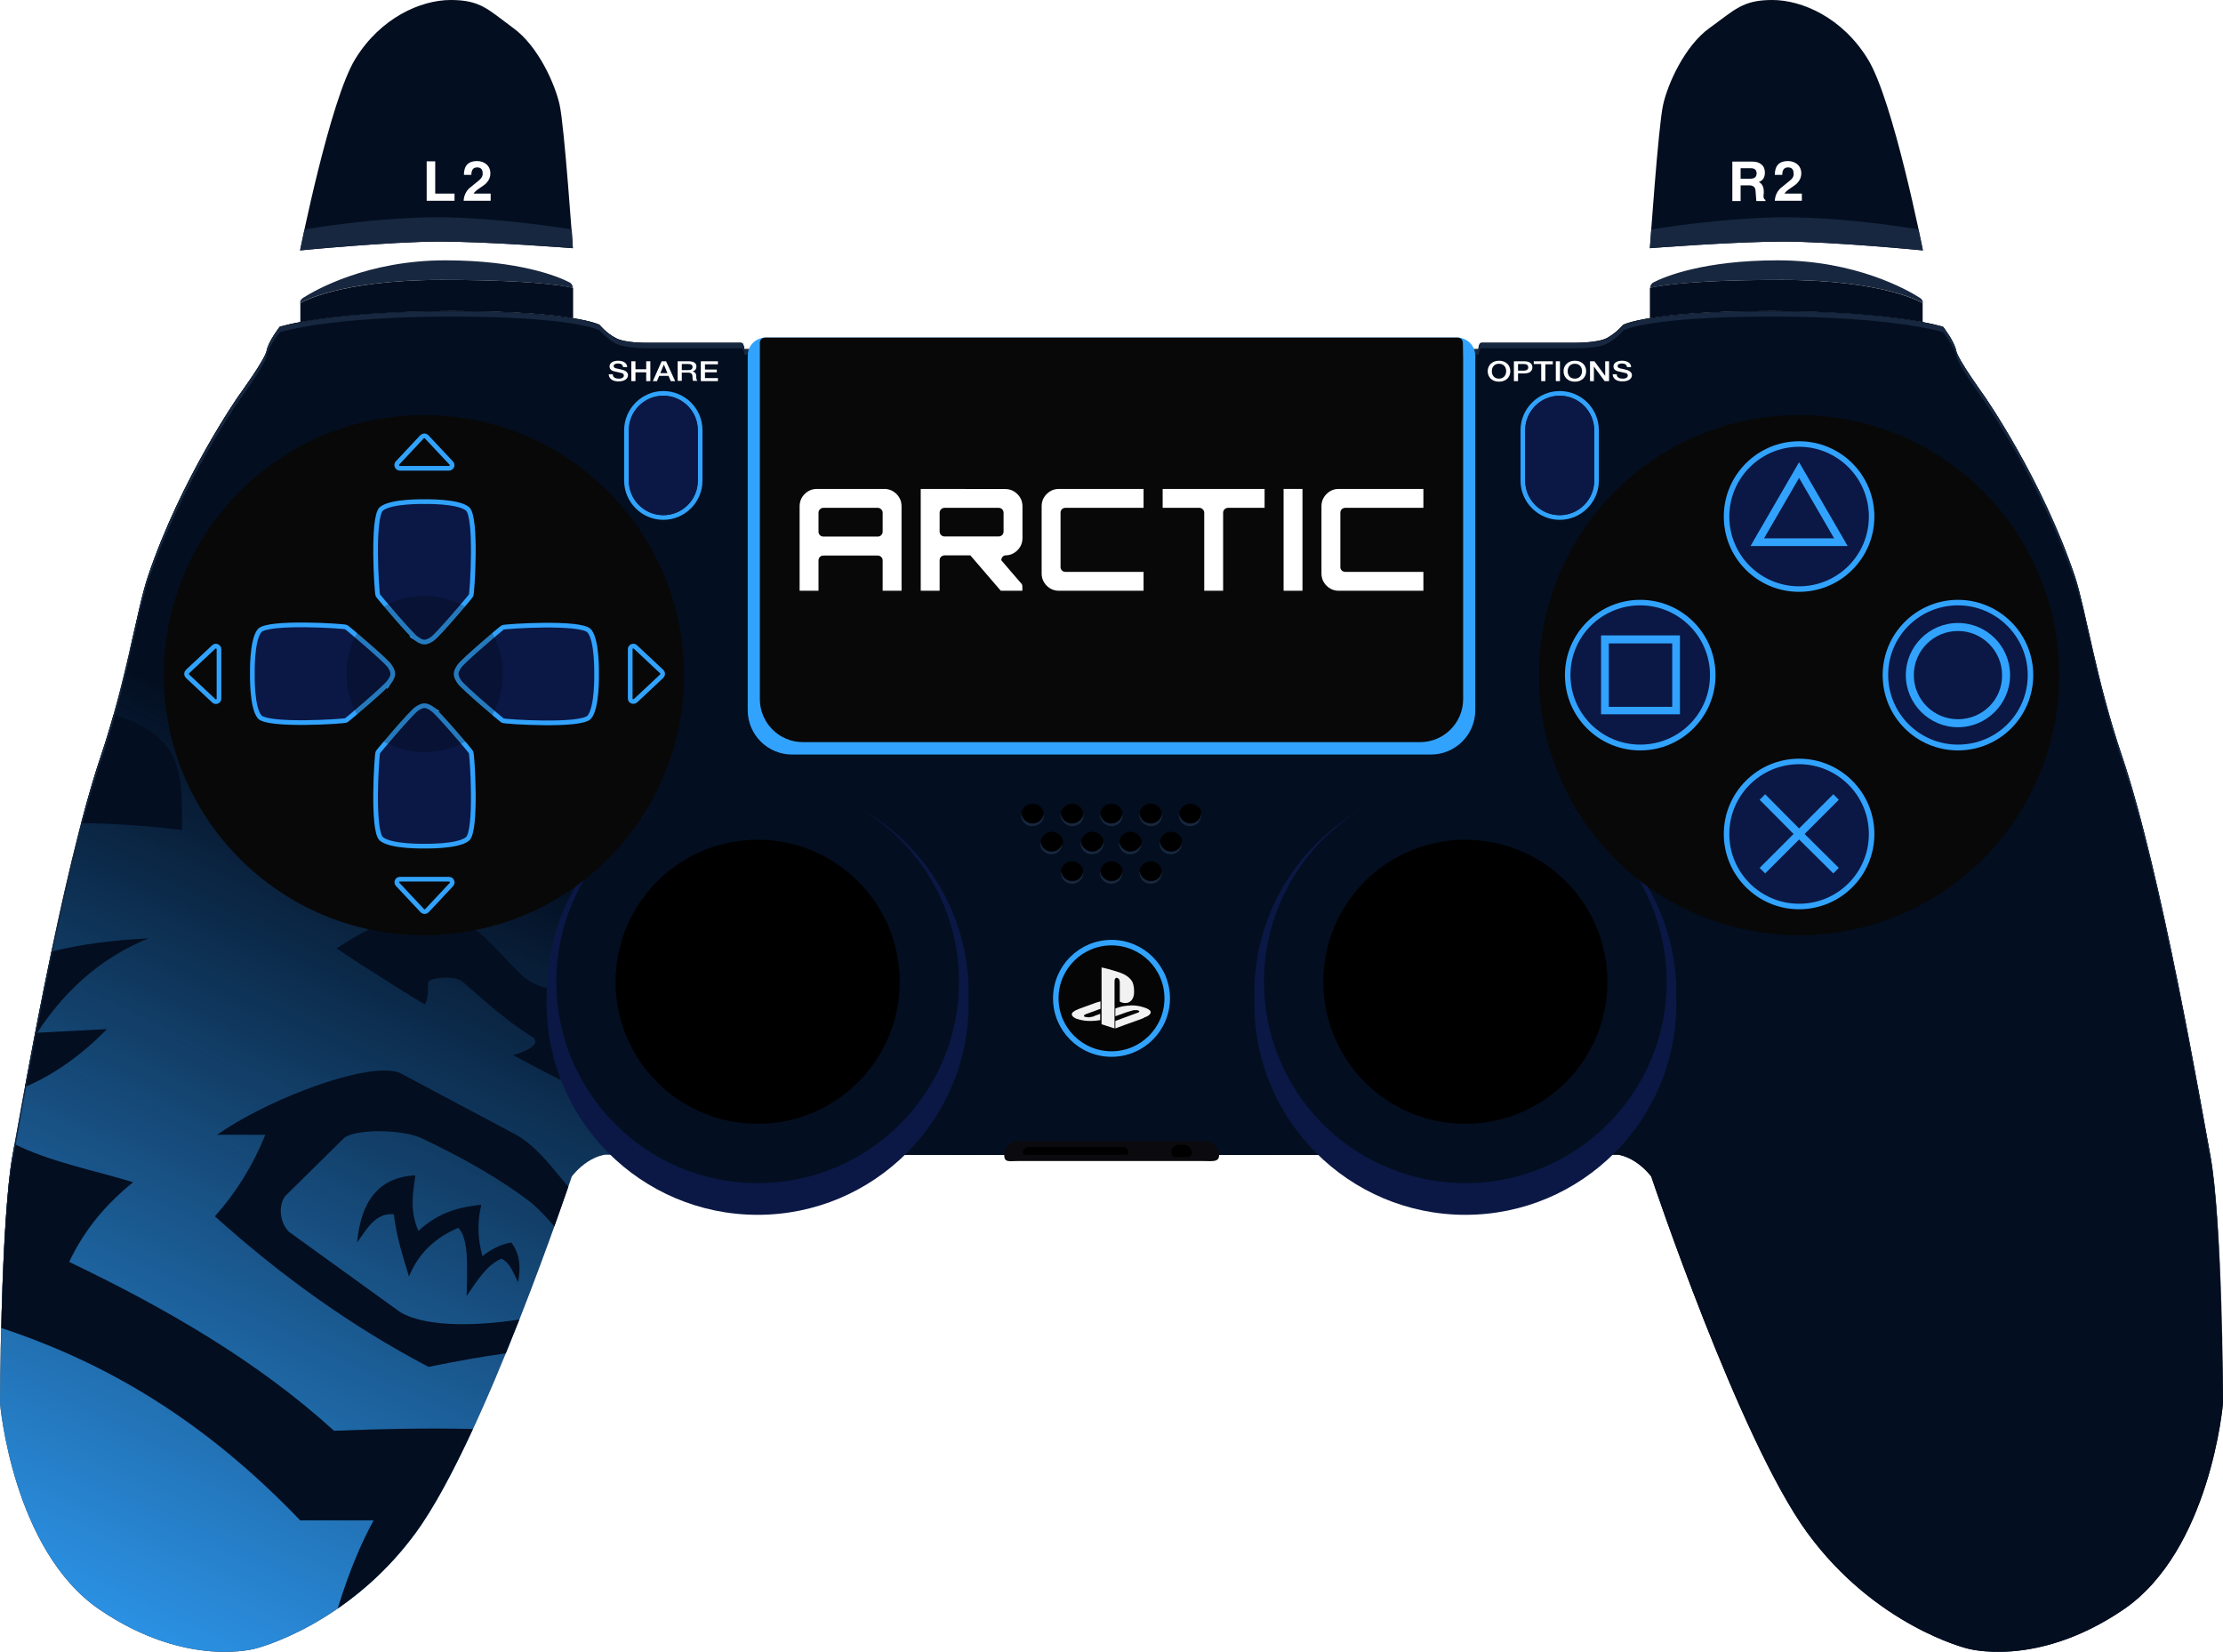 <?xml version="1.0" encoding="UTF-8" standalone="no"?>
<svg
   xmlns:dc="http://purl.org/dc/elements/1.1/"
   xmlns:cc="http://creativecommons.org/ns#"
   xmlns:rdf="http://www.w3.org/1999/02/22-rdf-syntax-ns#"
   xmlns:svg="http://www.w3.org/2000/svg"
   xmlns="http://www.w3.org/2000/svg"
   xmlns:xlink="http://www.w3.org/1999/xlink"
   xmlns:sodipodi="http://sodipodi.sourceforge.net/DTD/sodipodi-0.dtd"
   xmlns:inkscape="http://www.inkscape.org/namespaces/inkscape"
   version="1.1"
   id="Layer_1"
   x="0px"
   y="0px"
   width="806px"
   height="598.9px"
   viewBox="97 97.1 806 598.9"
   enable-background="new 97 97.1 806 598.9"
   xml:space="preserve"
   sodipodi:docname="arcticBaseFIX.svg"
   inkscape:version="1.0 (4035a4fb49, 2020-05-01)"
   inkscape:export-filename="C:\Users\rollr\OneDrive\Pictures\arctic\controller\svgs\arcticBase.png"
   inkscape:export-xdpi="95.989319"
   inkscape:export-ydpi="95.989319"><defs
   id="defs411"><linearGradient
     inkscape:collect="always"
     id="linearGradient4129"><stop
       style="stop-color:#31a3fe;stop-opacity:1;"
       offset="0"
       id="stop4125" /><stop
       style="stop-color:#31a3fe;stop-opacity:0;"
       offset="1"
       id="stop4127" /></linearGradient><pattern
     id="SVGID_4_-9"
     xlink:href="#SVGID_1_-7"
     patternTransform="matrix(0.33 9.457588e-002 9.457588e-002 -0.33 -10180.451 -7431.516)" /><pattern
     x="97"
     y="696"
     width="40"
     height="103"
     patternUnits="userSpaceOnUse"
     id="SVGID_1_-7"
     viewBox="0 -231.7 40 103"
     overflow="visible"><g
       id="g1137"><polygon
         fill="none"
         points="0,-128.7 40,-128.7 40,-231.7 0,-231.7   "
         id="polygon1101" /><g
         id="g1135"><polygon
           fill="none"
           points="0,-128.7 40,-128.7 40,-231.7 0,-231.7    "
           id="polygon1103" /><polygon
           points="34.5,-360.5 37.5,-360.5 37.5,-206 34.5,-206    "
           id="polygon1105" /><polygon
           points="26.5,-360.5 29.5,-360.5 29.5,-206 26.5,-206    "
           id="polygon1107" /><polygon
           points="18.5,-360.5 21.5,-360.5 21.5,-206 18.5,-206    "
           id="polygon1109" /><polygon
           points="10.5,-360.5 13.5,-360.5 13.5,-206 10.5,-206    "
           id="polygon1111" /><polygon
           points="2.5,-360.5 5.5,-360.5 5.5,-206 2.5,-206    "
           id="polygon1113" /><polygon
           points="34.5,-257.5 37.5,-257.5 37.5,-103 34.5,-103    "
           id="polygon1115" /><polygon
           points="26.5,-257.5 29.5,-257.5 29.5,-103 26.5,-103    "
           id="polygon1117" /><polygon
           points="18.5,-257.5 21.5,-257.5 21.5,-103 18.5,-103    "
           id="polygon1119" /><polygon
           points="10.5,-257.5 13.5,-257.5 13.5,-103 10.5,-103    "
           id="polygon1121" /><polygon
           points="2.5,-257.5 5.5,-257.5 5.5,-103 2.5,-103    "
           id="polygon1123" /><polygon
           points="34.5,-154.5 37.5,-154.5 37.5,0 34.5,0    "
           id="polygon1125" /><polygon
           points="26.5,-154.5 29.5,-154.5 29.5,0 26.5,0    "
           id="polygon1127" /><polygon
           points="18.5,-154.5 21.5,-154.5 21.5,0 18.5,0    "
           id="polygon1129" /><polygon
           points="10.5,-154.5 13.5,-154.5 13.5,0 10.5,0    "
           id="polygon1131" /><polygon
           points="2.5,-154.5 5.5,-154.5 5.5,0 2.5,0    "
           id="polygon1133" /></g></g></pattern><pattern
     id="SVGID_5_-8"
     xlink:href="#SVGID_2_-0"
     patternTransform="matrix(-0.33 9.457588e-002 -9.457588e-002 -0.33 -21159.977 -7429.662)" /><pattern
     x="97"
     y="696"
     width="40"
     height="103"
     patternUnits="userSpaceOnUse"
     id="SVGID_2_-0"
     viewBox="0 -231.7 40 103"
     overflow="visible"><g
       id="g1176"><polygon
         fill="none"
         points="0,-128.7 40,-128.7 40,-231.7 0,-231.7   "
         id="polygon1140" /><g
         id="g1174"><polygon
           fill="none"
           points="0,-128.7 40,-128.7 40,-231.7 0,-231.7    "
           id="polygon1142" /><polygon
           points="34.5,-360.5 37.5,-360.5 37.5,-206 34.5,-206    "
           id="polygon1144" /><polygon
           points="26.5,-360.5 29.5,-360.5 29.5,-206 26.5,-206    "
           id="polygon1146" /><polygon
           points="18.5,-360.5 21.5,-360.5 21.5,-206 18.5,-206    "
           id="polygon1148" /><polygon
           points="10.5,-360.5 13.5,-360.5 13.5,-206 10.5,-206    "
           id="polygon1150" /><polygon
           points="2.5,-360.5 5.5,-360.5 5.5,-206 2.5,-206    "
           id="polygon1152" /><polygon
           points="34.5,-257.5 37.5,-257.5 37.5,-103 34.5,-103    "
           id="polygon1154" /><polygon
           points="26.5,-257.5 29.5,-257.5 29.5,-103 26.5,-103    "
           id="polygon1156" /><polygon
           points="18.5,-257.5 21.5,-257.5 21.5,-103 18.5,-103    "
           id="polygon1158" /><polygon
           points="10.5,-257.5 13.5,-257.5 13.5,-103 10.5,-103    "
           id="polygon1160" /><polygon
           points="2.5,-257.5 5.5,-257.5 5.5,-103 2.5,-103    "
           id="polygon1162" /><polygon
           points="34.5,-154.5 37.5,-154.5 37.5,0 34.5,0    "
           id="polygon1164" /><polygon
           points="26.5,-154.5 29.5,-154.5 29.5,0 26.5,0    "
           id="polygon1166" /><polygon
           points="18.5,-154.5 21.5,-154.5 21.5,0 18.5,0    "
           id="polygon1168" /><polygon
           points="10.5,-154.5 13.5,-154.5 13.5,0 10.5,0    "
           id="polygon1170" /><polygon
           points="2.5,-154.5 5.5,-154.5 5.5,0 2.5,0    "
           id="polygon1172" /></g></g></pattern><pattern
     id="SVGID_6_-5"
     xlink:href="#SVGID_3_-2"
     patternTransform="matrix(0.102 0 0 -0.102 -13979.89 -2289.76)"
     opacity="0.12" /><pattern
     x="97"
     y="696"
     width="71"
     height="71"
     patternUnits="userSpaceOnUse"
     id="SVGID_3_-2"
     viewBox="0 -71 71 71"
     overflow="visible"><g
       id="g1187"><polygon
         fill="none"
         points="0,0 71,0 71,-71 0,-71   "
         id="polygon1179" /><g
         id="g1185"><polygon
           fill="none"
           points="0,0 71,0 71,-71 0,-71    "
           id="polygon1181" /><path
           fill="#B3B3B3"
           d="M41.8-35.5c0-3.5-2.8-6.3-6.3-6.3s-6.3,2.8-6.3,6.3s2.8,6.3,6.3,6.3S41.8-32,41.8-35.5z"
           id="path1183" /></g></g></pattern><pattern
     opacity="0.12"
     patternTransform="matrix(0.102 0 0 -0.102 -13979.89 -2289.76)"
     xlink:href="#SVGID_3_-20"
     id="SVGID_6_-3" /><pattern
     overflow="visible"
     viewBox="0 -71 71 71"
     id="SVGID_3_-20"
     patternUnits="userSpaceOnUse"
     height="71"
     width="71"
     y="696"
     x="97"><g
       id="g88-2"><polygon
         id="polygon80-2"
         points="0,0 71,0 71,-71 0,-71   "
         fill="none" /><g
         id="g86-8"><polygon
           id="polygon82-3"
           points="0,0 71,0 71,-71 0,-71    "
           fill="none" /><path
           id="path84-8"
           d="M41.8-35.5c0-3.5-2.8-6.3-6.3-6.3s-6.3,2.8-6.3,6.3s2.8,6.3,6.3,6.3S41.8-32,41.8-35.5z"
           fill="#b3b3b3" /></g></g></pattern><clipPath
     clipPathUnits="userSpaceOnUse"
     id="clipPath4076"><g
       clip-path="none"
       id="g4086"
       transform="translate(1521.164,1478.962)"
       style="fill:none;stroke:#000000"><g
         id="g4084"
         style="fill:none;stroke:#000000"><path
           fill="#0D0E13"
           d="m 898.3,515.7 c -2.9,-15.5 -17.7,-102.5 -32,-144.6 -9.4,-27.7 -13.1,-53 -17,-64.9 -12,-35.7 -33,-65.7 -33,-65.7 0,0 -9.5,-13.1 -10.1,-16.3 -0.6,-3.3 -4.7,-8.6 -4.7,-8.6 0,0 -17.4,-5.7 -62.3,-5.7 -44.9,0 -53.7,5 -53.7,5 0,0 -2.4,2.9 -5.9,4.8 -3.5,1.8 -11.7,1.7 -11.7,1.7 h -33.4 c 0,0 -0.6,-0.1 -0.9,0.3 -0.4,0.4 -0.6,2 -0.6,2 H 500 366.9 c 0,0 -0.3,-1.7 -0.6,-2 -0.4,-0.4 -0.9,-0.3 -0.9,-0.3 H 332 c 0,0 -8.2,0.2 -11.7,-1.7 -3.5,-1.8 -5.9,-4.8 -5.9,-4.8 0,0 -8.8,-5 -53.7,-5 -44.8,0 -62.3,5.7 -62.3,5.7 0,0 -4.1,5.3 -4.7,8.6 -0.6,3.3 -10.1,16.3 -10.1,16.3 0,0 -21,30 -33,65.7 -4,11.9 -7.7,37.2 -17,64.9 -14.3,42.1 -29.1,129.1 -32,144.6 -4.3,23.2 -4.6,90.2 -4.6,90.2 0,0 4.5,53.4 36.2,74.9 31.7,21.5 56.7,14 56.7,14 0,0 33.1,-8.2 57.8,-41.9 24.7,-33.7 56.6,-129.2 56.6,-129.2 0,0 2.2,-3 5.7,-5.3 3.5,-2.3 6.3,-2.6 6.3,-2.6 l 183.7,0.1 183.7,-0.1 c 0,0 2.8,0.3 6.3,2.6 3.5,2.3 5.7,5.3 5.7,5.3 0,0 31.9,95.4 56.6,129.2 24.7,33.8 57.8,41.9 57.8,41.9 0,0 25,7.5 56.7,-14 31.7,-21.5 36.2,-74.9 36.2,-74.9 0,0 -0.3,-67 -4.7,-90.2 z"
           id="path4078"
           style="fill:none;fill-opacity:1;stroke:#000000" /><g
           opacity="0.06"
           id="g4080"
           style="fill:none;stroke:#000000" /><g
           id="g4082"
           style="fill:none;stroke:#000000" /></g></g></clipPath><clipPath
     id="clipPath4076-5"
     clipPathUnits="userSpaceOnUse"><g
       style="fill:none;stroke:#000000"
       transform="translate(1521.164,1478.962)"
       id="g4086-0"
       clip-path="none"><g
         style="fill:none;stroke:#000000"
         id="g4084-7"><path
           style="fill:none;fill-opacity:1;stroke:#000000"
           id="path4078-5"
           d="m 898.3,515.7 c -2.9,-15.5 -17.7,-102.5 -32,-144.6 -9.4,-27.7 -13.1,-53 -17,-64.9 -12,-35.7 -33,-65.7 -33,-65.7 0,0 -9.5,-13.1 -10.1,-16.3 -0.6,-3.3 -4.7,-8.6 -4.7,-8.6 0,0 -17.4,-5.7 -62.3,-5.7 -44.9,0 -53.7,5 -53.7,5 0,0 -2.4,2.9 -5.9,4.8 -3.5,1.8 -11.7,1.7 -11.7,1.7 h -33.4 c 0,0 -0.6,-0.1 -0.9,0.3 -0.4,0.4 -0.6,2 -0.6,2 H 500 366.9 c 0,0 -0.3,-1.7 -0.6,-2 -0.4,-0.4 -0.9,-0.3 -0.9,-0.3 H 332 c 0,0 -8.2,0.2 -11.7,-1.7 -3.5,-1.8 -5.9,-4.8 -5.9,-4.8 0,0 -8.8,-5 -53.7,-5 -44.8,0 -62.3,5.7 -62.3,5.7 0,0 -4.1,5.3 -4.7,8.6 -0.6,3.3 -10.1,16.3 -10.1,16.3 0,0 -21,30 -33,65.7 -4,11.9 -7.7,37.2 -17,64.9 -14.3,42.1 -29.1,129.1 -32,144.6 -4.3,23.2 -4.6,90.2 -4.6,90.2 0,0 4.5,53.4 36.2,74.9 31.7,21.5 56.7,14 56.7,14 0,0 33.1,-8.2 57.8,-41.9 24.7,-33.7 56.6,-129.2 56.6,-129.2 0,0 2.2,-3 5.7,-5.3 3.5,-2.3 6.3,-2.6 6.3,-2.6 l 183.7,0.1 183.7,-0.1 c 0,0 2.8,0.3 6.3,2.6 3.5,2.3 5.7,5.3 5.7,5.3 0,0 31.9,95.4 56.6,129.2 24.7,33.8 57.8,41.9 57.8,41.9 0,0 25,7.5 56.7,-14 31.7,-21.5 36.2,-74.9 36.2,-74.9 0,0 -0.3,-67 -4.7,-90.2 z"
           fill="#0D0E13" /><g
           style="fill:none;stroke:#000000"
           id="g4080-4"
           opacity="0.06" /><g
           style="fill:none;stroke:#000000"
           id="g4082-1" /></g></g></clipPath><linearGradient
     gradientUnits="userSpaceOnUse"
     y2="405.543"
     x2="284.885"
     y1="730.169"
     x1="130.941"
     id="linearGradient1836"
     xlink:href="#linearGradient4129"
     inkscape:collect="always" /></defs><sodipodi:namedview
   inkscape:document-rotation="0"
   pagecolor="#ffffff"
   bordercolor="#666666"
   borderopacity="1"
   objecttolerance="10"
   gridtolerance="10"
   guidetolerance="10"
   inkscape:pageopacity="0"
   inkscape:pageshadow="2"
   inkscape:window-width="1920"
   inkscape:window-height="1017"
   id="namedview409"
   showgrid="false"
   inkscape:zoom="0.5"
   inkscape:cx="495.97793"
   inkscape:cy="146.72339"
   inkscape:window-x="-8"
   inkscape:window-y="-8"
   inkscape:window-maximized="1"
   inkscape:current-layer="Layer_1"
   inkscape:snap-smooth-nodes="true"
   inkscape:snap-intersection-paths="true"
   inkscape:snap-page="true"
   inkscape:snap-bbox="true"
   inkscape:bbox-nodes="true" />
<pattern
   x="97"
   y="696"
   width="40"
   height="103"
   patternUnits="userSpaceOnUse"
   id="SVGID_1_"
   viewBox="0 -231.7 40 103"
   overflow="visible">
	<g
   id="g38">
		<polygon
   fill="none"
   points="0,-128.7 40,-128.7 40,-231.7 0,-231.7   "
   id="polygon2" />
		<g
   id="g36">
			<polygon
   fill="none"
   points="0,-128.7 40,-128.7 40,-231.7 0,-231.7    "
   id="polygon4" />
			<polygon
   points="34.5,-360.5 37.5,-360.5 37.5,-206 34.5,-206    "
   id="polygon6" />
			<polygon
   points="26.5,-360.5 29.5,-360.5 29.5,-206 26.5,-206    "
   id="polygon8" />
			<polygon
   points="18.5,-360.5 21.5,-360.5 21.5,-206 18.5,-206    "
   id="polygon10" />
			<polygon
   points="10.5,-360.5 13.5,-360.5 13.5,-206 10.5,-206    "
   id="polygon12" />
			<polygon
   points="2.5,-360.5 5.5,-360.5 5.5,-206 2.5,-206    "
   id="polygon14" />
			<polygon
   points="34.5,-257.5 37.5,-257.5 37.5,-103 34.5,-103    "
   id="polygon16" />
			<polygon
   points="26.5,-257.5 29.5,-257.5 29.5,-103 26.5,-103    "
   id="polygon18" />
			<polygon
   points="18.5,-257.5 21.5,-257.5 21.5,-103 18.5,-103    "
   id="polygon20" />
			<polygon
   points="10.5,-257.5 13.5,-257.5 13.5,-103 10.5,-103    "
   id="polygon22" />
			<polygon
   points="2.5,-257.5 5.5,-257.5 5.5,-103 2.5,-103    "
   id="polygon24" />
			<polygon
   points="34.5,-154.5 37.5,-154.5 37.5,0 34.5,0    "
   id="polygon26" />
			<polygon
   points="26.5,-154.5 29.5,-154.5 29.5,0 26.5,0    "
   id="polygon28" />
			<polygon
   points="18.5,-154.5 21.5,-154.5 21.5,0 18.5,0    "
   id="polygon30" />
			<polygon
   points="10.5,-154.5 13.5,-154.5 13.5,0 10.5,0    "
   id="polygon32" />
			<polygon
   points="2.5,-154.5 5.5,-154.5 5.5,0 2.5,0    "
   id="polygon34" />
		</g>
	</g>
</pattern>
<pattern
   x="97"
   y="696"
   width="40"
   height="103"
   patternUnits="userSpaceOnUse"
   id="SVGID_2_"
   viewBox="0 -231.7 40 103"
   overflow="visible">
	<g
   id="g77">
		<polygon
   fill="none"
   points="0,-128.7 40,-128.7 40,-231.7 0,-231.7   "
   id="polygon41" />
		<g
   id="g75">
			<polygon
   fill="none"
   points="0,-128.7 40,-128.7 40,-231.7 0,-231.7    "
   id="polygon43" />
			<polygon
   points="34.5,-360.5 37.5,-360.5 37.5,-206 34.5,-206    "
   id="polygon45" />
			<polygon
   points="26.5,-360.5 29.5,-360.5 29.5,-206 26.5,-206    "
   id="polygon47" />
			<polygon
   points="18.5,-360.5 21.5,-360.5 21.5,-206 18.5,-206    "
   id="polygon49" />
			<polygon
   points="10.5,-360.5 13.5,-360.5 13.5,-206 10.5,-206    "
   id="polygon51" />
			<polygon
   points="2.5,-360.5 5.5,-360.5 5.5,-206 2.5,-206    "
   id="polygon53" />
			<polygon
   points="34.5,-257.5 37.5,-257.5 37.5,-103 34.5,-103    "
   id="polygon55" />
			<polygon
   points="26.5,-257.5 29.5,-257.5 29.5,-103 26.5,-103    "
   id="polygon57" />
			<polygon
   points="18.5,-257.5 21.5,-257.5 21.5,-103 18.5,-103    "
   id="polygon59" />
			<polygon
   points="10.5,-257.5 13.5,-257.5 13.5,-103 10.5,-103    "
   id="polygon61" />
			<polygon
   points="2.5,-257.5 5.5,-257.5 5.5,-103 2.5,-103    "
   id="polygon63" />
			<polygon
   points="34.5,-154.5 37.5,-154.5 37.5,0 34.5,0    "
   id="polygon65" />
			<polygon
   points="26.5,-154.5 29.5,-154.5 29.5,0 26.5,0    "
   id="polygon67" />
			<polygon
   points="18.5,-154.5 21.5,-154.5 21.5,0 18.5,0    "
   id="polygon69" />
			<polygon
   points="10.5,-154.5 13.5,-154.5 13.5,0 10.5,0    "
   id="polygon71" />
			<polygon
   points="2.5,-154.5 5.5,-154.5 5.5,0 2.5,0    "
   id="polygon73" />
		</g>
	</g>
</pattern>
<pattern
   x="97"
   y="696"
   width="71"
   height="71"
   patternUnits="userSpaceOnUse"
   id="SVGID_3_"
   viewBox="0 -71 71 71"
   overflow="visible">
	<g
   id="g88">
		<polygon
   fill="none"
   points="0,0 71,0 71,-71 0,-71   "
   id="polygon80" />
		<g
   id="g86">
			<polygon
   fill="none"
   points="0,0 71,0 71,-71 0,-71    "
   id="polygon82" />
			<path
   fill="#B3B3B3"
   d="M41.8-35.5c0-3.5-2.8-6.3-6.3-6.3s-6.3,2.8-6.3,6.3s2.8,6.3,6.3,6.3S41.8-32,41.8-35.5z"
   id="path84" />
		</g>
	</g>
</pattern>













<g
   inkscape:groupmode="layer"
   id="layer1"
   inkscape:label="Layer 1"><g
     transform="translate(49.498,724.407)"
     id="g247-5"
     opacity="0.12" /><g
     transform="translate(49.498,724.407)"
     id="g320-6"><g
       id="g318-6" /></g></g><pattern
   id="pattern9208"
   x="97"
   y="696"
   width="71"
   height="71"
   patternUnits="userSpaceOnUse"
   viewBox="0 -71 71 71"
   overflow="visible">
	<g
   id="g3699">
		<polygon
   fill="none"
   points="0,0 71,0 71,-71 0,-71   "
   id="polygon3691" />
		<g
   id="g3697">
			<polygon
   fill="none"
   points="0,0 71,0 71,-71 0,-71    "
   id="polygon3693" />
			<path
   fill="#31a3fe"
   d="M41.8-35.5c0-3.5-2.8-6.3-6.3-6.3s-6.3,2.8-6.3,6.3s2.8,6.3,6.3,6.3S41.8-32,41.8-35.5z"
   id="path3695" />
		</g>
	</g>
</pattern>
<g
   transform="translate(-1521.164,-724.408)"
   id="g1819"><g
     clip-path="none"
     id="g1519"
     transform="translate(1521.164,724.407)"><g
       id="g1517"><path
         style="fill:#030e20;fill-opacity:1"
         id="path1823"
         d="m 898.3,515.7 c -2.9,-15.5 -17.7,-102.5 -32,-144.6 -9.4,-27.7 -13.1,-53 -17,-64.9 -12,-35.7 -33,-65.7 -33,-65.7 0,0 -9.5,-13.1 -10.1,-16.3 -0.6,-3.3 -4.7,-8.6 -4.7,-8.6 0,0 -17.4,-5.7 -62.3,-5.7 -44.9,0 -53.7,5 -53.7,5 0,0 -2.4,2.9 -5.9,4.8 -3.5,1.8 -11.7,1.7 -11.7,1.7 h -33.4 c 0,0 -0.6,-0.1 -0.9,0.3 -0.4,0.4 -0.6,2 -0.6,2 H 500 366.9 c 0,0 -0.3,-1.7 -0.6,-2 -0.4,-0.4 -0.9,-0.3 -0.9,-0.3 H 332 c 0,0 -8.2,0.2 -11.7,-1.7 -3.5,-1.8 -5.9,-4.8 -5.9,-4.8 0,0 -8.8,-5 -53.7,-5 -44.8,0 -62.3,5.7 -62.3,5.7 0,0 -4.1,5.3 -4.7,8.6 -0.6,3.3 -10.1,16.3 -10.1,16.3 0,0 -21,30 -33,65.7 -4,11.9 -7.7,37.2 -17,64.9 -14.3,42.1 -29.1,129.1 -32,144.6 -4.3,23.2 -4.6,90.2 -4.6,90.2 0,0 4.5,53.4 36.2,74.9 31.7,21.5 56.7,14 56.7,14 0,0 33.1,-8.2 57.8,-41.9 24.7,-33.7 56.6,-129.2 56.6,-129.2 0,0 2.2,-3 5.7,-5.3 3.5,-2.3 6.3,-2.6 6.3,-2.6 l 183.7,0.1 183.7,-0.1 c 0,0 2.8,0.3 6.3,2.6 3.5,2.3 5.7,5.3 5.7,5.3 0,0 31.9,95.4 56.6,129.2 24.7,33.8 57.8,41.9 57.8,41.9 0,0 25,7.5 56.7,-14 31.7,-21.5 36.2,-74.9 36.2,-74.9 0,0 -0.3,-67 -4.7,-90.2 z"
         fill="#0D0E13" /><path
         fill="#0D0E13"
         d="m 898.3,515.7 c -2.9,-15.5 -17.7,-102.5 -32,-144.6 -9.4,-27.7 -13.1,-53 -17,-64.9 -12,-35.7 -33,-65.7 -33,-65.7 0,0 -9.5,-13.1 -10.1,-16.3 -0.6,-3.3 -4.7,-8.6 -4.7,-8.6 0,0 -17.4,-5.7 -62.3,-5.7 -44.9,0 -53.7,5 -53.7,5 0,0 -2.4,2.9 -5.9,4.8 -3.5,1.8 -11.7,1.7 -11.7,1.7 h -33.4 c 0,0 -0.6,-0.1 -0.9,0.3 -0.4,0.4 -0.6,2 -0.6,2 H 500 366.9 c 0,0 -0.3,-1.7 -0.6,-2 -0.4,-0.4 -0.9,-0.3 -0.9,-0.3 H 332 c 0,0 -8.2,0.2 -11.7,-1.7 -3.5,-1.8 -5.9,-4.8 -5.9,-4.8 0,0 -8.8,-5 -53.7,-5 -44.8,0 -62.3,5.7 -62.3,5.7 0,0 -4.1,5.3 -4.7,8.6 -0.6,3.3 -10.1,16.3 -10.1,16.3 0,0 -21,30 -33,65.7 -4,11.9 -7.7,37.2 -17,64.9 -14.3,42.1 -29.1,129.1 -32,144.6 -4.3,23.2 -4.6,90.2 -4.6,90.2 0,0 4.5,53.4 36.2,74.9 31.7,21.5 56.7,14 56.7,14 0,0 33.1,-8.2 57.8,-41.9 24.7,-33.7 56.6,-129.2 56.6,-129.2 0,0 2.2,-3 5.7,-5.3 3.5,-2.3 6.3,-2.6 6.3,-2.6 l 183.7,0.1 183.7,-0.1 c 0,0 2.8,0.3 6.3,2.6 3.5,2.3 5.7,5.3 5.7,5.3 0,0 31.9,95.4 56.6,129.2 24.7,33.8 57.8,41.9 57.8,41.9 0,0 25,7.5 56.7,-14 31.7,-21.5 36.2,-74.9 36.2,-74.9 0,0 -0.3,-67 -4.7,-90.2 z"
         id="path1503"
         style="fill:url(#linearGradient1836);fill-opacity:1" /><g
         opacity="0.06"
         id="g1505" /><path
         transform="translate(97,-580.9)"
         d="m 163.699,790.801 c -44.8,0 -62.299,5.699 -62.299,5.699 0,0 -4.101,5.3 -4.701,8.6 -0.6,3.3 -10.1,16.301 -10.1,16.301 0,0 -21,29.999 -33,65.699 -2.031,6.041 -3.991,15.555 -6.639,27.062 l 10.816,3.467 c 11.236,4.444 18.666,9.209 23.213,14.145 v -0.012 l 0.012,0.029 c 3.827,4.161 5.604,8.442 5.863,12.756 l 15.781,34.34 c 9.148,-1.318 12.354,-11.652 13.488,-27.725 34.556,-3.471 48.304,0.919 58.203,7.729 30.766,21.395 61.245,43.608 86.326,63.695 -4.421,6.196 -9.213,12.223 -16.387,17.168 33.361,20.478 57.816,28.22 81.156,46.041 -11.313,0.128 -22.269,0.514 -34.225,10.943 l 111.791,0.062 183.699,-0.102 c 0,0 2.801,0.302 6.301,2.602 3.5,2.3 5.699,5.299 5.699,5.299 0,0 31.902,95.401 56.602,129.201 24.7,33.8 57.799,41.898 57.799,41.898 0,0 25.001,7.5 56.701,-14 31.7,-21.5 36.199,-74.898 36.199,-74.898 0,0 -0.299,-67.001 -4.699,-90.201 -2.9,-15.5 -17.7,-102.5 -32,-144.6 -9.4,-27.7 -13.1,-53 -17,-64.9 -12,-35.7 -33,-65.699 -33,-65.699 0,0 -9.502,-13.101 -10.102,-16.301 -0.6,-3.3 -4.699,-8.6 -4.699,-8.6 0,0 -17.401,-5.699 -62.301,-5.699 -44.9,0 -53.699,5 -53.699,5 0,0 -2.4,2.899 -5.9,4.799 -3.5,1.8 -11.699,1.701 -11.699,1.701 H 537.5 c 0,0 -0.6,-0.101 -0.9,0.299 -0.4,0.4 -0.6,2 -0.6,2 H 403 269.9 c 0,0 -0.3,-1.7 -0.6,-2 -0.4,-0.4 -0.9,-0.299 -0.9,-0.299 H 235 c 0,0 -8.199,0.199 -11.699,-1.701 -3.5,-1.8 -5.9,-4.799 -5.9,-4.799 0,0 -8.801,-5 -53.701,-5 z m -63.727,90.801 c 74.368,25.695 80.419,46.958 78.518,55.93 -3.557,8.398 -24.562,0.757 -38.354,-18.74 -9.2,-13.005 -29.515,-28.85 -40.164,-37.189 z m -58.812,55.553 c -1.359,4.825 -2.864,9.794 -4.561,14.846 -2.398,7.059 -4.804,15.449 -7.172,24.484 12.09,0.094 24.321,0.956 36.547,2.482 -0.081,-16.872 1.774,-33.415 -22.646,-41.047 z m 24.824,41.805 -0.008,0.008 c 0.003,3.3e-4 0.005,0.002 0.008,0.002 z m 89.084,30.121 c -8.371,-0.01 -18.921,3.495 -33.045,12.816 4.194,2.796 8.275,5.451 12.305,8.045 -5e-4,-0.01 0,-0.011 0,-0.014 6.769,4.357 13.311,8.438 19.641,12.271 1.656,-2.089 1.069,-7.701 1.35,-8.139 0.531,-1.583 9.239,-2.443 12.182,-0.281 8.081,6.867 15.201,13.822 25.881,20.453 3.651,3.531 -7.935,6.587 -7.379,6.338 8.049,4.357 15.717,8.312 23.047,11.953 -0.01,0 -0.01,0.012 -0.016,0.012 13.758,6.832 26.346,12.573 38.012,17.75 -3.555,-11.683 -20.203,-24.559 -31.752,-33.705 0.89,-8.783 1.215,-17.089 1.18,-25.574 -8.739,5.111 -17.595,8.971 -27.58,0.371 -9.801,-9.487 -17.839,-22.281 -33.82,-22.293 z m -101.199,9.184 c -12.657,0.601 -24.606,2.12 -35.238,4.795 -3.782,18.065 -7.082,35.475 -9.594,49.123 10.377,-4.49 20.317,-11.341 29.73,-21.031 l -25.289,1.33 c 11.597,-17.79 25.882,-28.426 40.391,-34.217 z m 210.4,20.104 c 3.005,3.089 4.058,6.837 1.861,11.076 l -9.152,-5.045 c 2.704,-1.315 4.748,-3.754 7.291,-6.031 z m -124.898,27.801 c -14.43,0.022 -43.786,11.528 -60.646,23.289 h 17.479 c -4.468,11.126 -10.59,20.962 -18.285,29.578 24.075,21.674 49.782,40.083 77.441,54.588 10.187,-2.03 19.366,-3.741 28.004,-4.891 1.697,-4.14 3.355,-8.253 4.939,-12.277 -17.712,2.726 -34.915,2.413 -43.289,-2.732 l -40.203,-29.039 c -3.728,-3.719 -3.775,-10.079 -1.342,-13.041 l 21.111,-20.838 c 1.699,-1.72 6.967,-2.608 12.74,-2.621 5.773,-0.012 12.05,0.85 15.762,2.621 14.379,6.871 27.961,14.378 39.662,23.393 2.904,2.548 5.666,5.426 8.238,8.484 2.319,-6.466 4.005,-11.307 5.062,-14.393 l -4.975,-5.926 c -4.203,-5.216 -9.035,-10.072 -13.443,-12.637 l -30.162,-16.049 -11.785,-6.269 c -1.474,-0.855 -3.636,-1.244 -6.309,-1.24 z M 5.279,1092.857 c -0.155,0.849 -0.563,3.118 -0.68,3.742 -2.501,13.493 -3.628,41.599 -4.15,62.926 37.86,12.555 73.212,33.091 108.395,69.76 h 26.621 c -4.842,8.87 -8.457,17.987 -11.512,27.215 -0.538,1.606 -1.029,3.183 -1.51,4.752 9.202,-6.342 19.281,-15.206 28.256,-27.451 6.656,-9.082 13.835,-22.667 20.771,-37.647 -16.755,-0.394 -33.555,-0.024 -50.373,0.641 -27.527,-25.062 -60.722,-44.326 -96.02,-61.225 5.759,-12.199 13.859,-21.352 23.195,-28.9 -14.515,-4.408 -30.309,-7.449 -42.994,-13.812 z m 145.295,11.34 c -13.535,0.657 -19.746,9.713 -21.104,24.338 3.57,-4.964 6.646,-10.804 13.311,-10.268 0.993,8.266 3.307,15.401 5.514,22.627 3.264,-8.139 9.229,-14.027 17.871,-17.684 4.012,4.095 3.151,14.928 3.043,24.719 3.749,-5.477 7.333,-11.323 12.549,-13.5 3.012,1.153 4.397,5.112 6.084,8.555 1.071,-5.506 0.634,-10.462 -2.471,-14.449 -3.257,0.563 -6.693,1.977 -10.457,4.943 -1.745,-6.336 -1.931,-12.551 -0.381,-18.633 -7.672,0.822 -15.321,2.488 -22.816,9.506 -3.365,-7.713 -1.895,-13.813 -1.143,-20.154 z"
         style="fill:#030e20;fill-opacity:1"
         id="path1825" /><path
         fill="#13161F"
         d="m 704.8,457.1 c 0,-42.2 -34.3,-76.5 -76.5,-76.5 -42.2,0 -76.5,34.3 -76.5,76.5 0,0.7 0,1.3 0.1,2 0,0.7 -0.1,1.3 -0.1,2 0,42.2 34.3,76.5 76.5,76.5 42.2,0 76.5,-34.3 76.5,-76.5 0,-0.7 0,-1.3 -0.1,-2 0.1,-0.7 0.1,-1.4 0.1,-2 z"
         id="path1507"
         style="fill:#0b1845;fill-opacity:1" /><path
         d="m 701.3,453.1 a 73,73 0 0 1 -73,73 73,73 0 0 1 -73,-73 73,73 0 0 1 73,-73 73,73 0 0 1 73,73"
         style="fill:#030e20;fill-opacity:1"
         id="path1509" /><path
         d="m 679.8,453.1 a 51.5,51.5 0 0 1 -51.5,51.5 51.5,51.5 0 0 1 -51.5,-51.5 51.5,51.5 0 0 1 51.5,-51.5 51.5,51.5 0 0 1 51.5,51.5"
         style="fill:#000000;fill-opacity:1"
         id="path1511" /><path
         d="m 843.6,341.9 a 94.3,94.3 0 0 1 -94.3,94.3 94.3,94.3 0 0 1 -94.3,-94.3 94.3,94.3 0 0 1 94.3,-94.3 94.3,94.3 0 0 1 94.3,94.3"
         style="fill:#080808"
         id="path1513" /><g
         id="g1515" /></g></g><g
     transform="translate(1521.164,724.407)"
     id="g1557"><g
       id="g1525"><pattern
         patternTransform="matrix(0.33 9.457588e-002 9.457588e-002 -0.33 -10180.451 -7431.516)"
         xlink:href="#SVGID_1_"
         id="pattern1523" /></g><g
       id="g1529"><pattern
         patternTransform="matrix(-0.33 9.457588e-002 -9.457588e-002 -0.33 -21159.977 -7429.662)"
         xlink:href="#SVGID_2_"
         id="pattern1527" /></g><g
       id="g1537"><g
         id="g1535"><path
           id="path1531"
           d="m 337.5,240.6 c 6.9,0 12.5,5.6 12.5,12.5 v 18.3 c 0,6.9 -5.6,12.5 -12.5,12.5 -6.9,0 -12.5,-5.6 -12.5,-12.5 v -18.3 c 0,-6.9 5.6,-12.5 12.5,-12.5 m 0,-1.7 c -7.8,0 -14.2,6.4 -14.2,14.2 v 18.3 c 0,7.8 6.4,14.2 14.2,14.2 7.8,0 14.2,-6.4 14.2,-14.2 v -18.3 c 0,-7.9 -6.4,-14.2 -14.2,-14.2 z"
           style="fill:#31a3fe;fill-opacity:1" /><path
           id="path1533"
           d="m 337.5,240.6 c -6.9,0 -12.5,5.6 -12.5,12.5 v 18.3 c 0,6.9 5.6,12.5 12.5,12.5 6.9,0 12.5,-5.6 12.5,-12.5 v -18.3 c 0,-6.9 -5.6,-12.5 -12.5,-12.5 z"
           fill="#10111A"
           style="fill:#0b1845;fill-opacity:1" /></g></g><g
       id="g1545"><g
         id="g1543"><path
           id="path1539"
           d="m 662.5,240.6 c 6.9,0 12.5,5.6 12.5,12.5 v 18.3 c 0,6.9 -5.6,12.5 -12.5,12.5 v 0 c -6.9,0 -12.5,-5.6 -12.5,-12.5 v -18.3 c 0,-6.9 5.6,-12.5 12.5,-12.5 v 0 m 0,-1.7 c -7.8,0 -14.2,6.4 -14.2,14.2 v 18.3 c 0,7.8 6.4,14.2 14.2,14.2 7.8,0 14.2,-6.4 14.2,-14.2 v -18.3 c 0,-7.9 -6.4,-14.2 -14.2,-14.2 z"
           style="fill:#31a3fe;fill-opacity:1" /><path
           id="path1541"
           d="m 662.5,240.6 c -6.9,0 -12.5,5.6 -12.5,12.5 v 18.3 c 0,6.9 5.6,12.5 12.5,12.5 6.9,0 12.5,-5.6 12.5,-12.5 v -18.3 c 0,-6.9 -5.6,-12.5 -12.5,-12.5 z"
           fill="#10111A"
           style="fill:#0b1845;fill-opacity:1" /></g></g><g
       id="g1555"><g
         id="g1547" /><g
         id="g1549" /><g
         id="g1551" /><g
         id="g1553" /></g></g><g
     transform="translate(1521.164,724.407)"
     id="g1587"><g
       id="g1573"><circle
         id="circle1559"
         r="4.1"
         cy="413.5"
         cx="500" /><circle
         id="circle1561"
         r="4.1"
         cy="392.6"
         cx="500" /><circle
         id="circle1563"
         r="4.1"
         cy="402.8"
         cx="493.1" /><circle
         id="circle1565"
         r="4.1"
         cy="402.8"
         cx="478.4" /><circle
         id="circle1567"
         r="4.1"
         cy="413.5"
         cx="485.7" /><circle
         id="circle1569"
         r="4.1"
         cy="392.6"
         cx="485.7" /><circle
         id="circle1571"
         r="4.1"
         cy="392.6"
         cx="471.4" /></g><g
       id="g1585"><circle
         id="circle1575"
         r="4.1"
         cy="402.8"
         cx="506.9" /><circle
         id="circle1577"
         r="4.1"
         cy="402.8"
         cx="521.6" /><circle
         id="circle1579"
         r="4.1"
         cy="413.5"
         cx="514.2" /><circle
         id="circle1581"
         r="4.1"
         cy="392.6"
         cx="514.2" /><circle
         id="circle1583"
         r="4.1"
         cy="392.6"
         cx="528.6" /></g></g><g
     transform="translate(1521.164,724.407)"
     id="g1631"><g
       id="g1629"><g
         id="g1597"><g
           id="g1593"><path
             id="path1589"
             d="m 806.9,368.1 c -14.5,0 -26.3,-11.8 -26.3,-26.3 0,-14.5 11.8,-26.3 26.3,-26.3 14.5,0 26.3,11.8 26.3,26.3 0,14.5 -11.8,26.3 -26.3,26.3 z"
             fill="#1a1a1a"
             style="fill:#0b1845;fill-opacity:1;stroke:#31a3fe;stroke-opacity:1" /><path
             id="path1591"
             d="m 806.9,316.6 c 13.9,0 25.3,11.3 25.3,25.3 0,14 -11.3,25.2 -25.3,25.2 -14,0 -25.3,-11.3 -25.3,-25.3 0,-14 11.4,-25.2 25.3,-25.2 m 0,-2 c -15,0 -27.3,12.2 -27.3,27.3 0,15.1 12.2,27.3 27.3,27.3 15.1,0 27.3,-12.2 27.3,-27.3 0,-15.1 -12.3,-27.3 -27.3,-27.3 z"
             fill="#0f0f0f"
             style="fill:#31a3fe;fill-opacity:1" /></g><path
           id="path1595"
           d="m 806.9,323 c -10.4,0 -18.9,8.5 -18.9,18.9 0,10.4 8.5,18.9 18.9,18.9 10.4,0 18.9,-8.5 18.9,-18.9 0,-10.4 -8.4,-18.9 -18.9,-18.9 z m 0,34.9 c -8.9,0 -16,-7.2 -16,-16 0,-8.9 7.2,-16 16,-16 8.8,0 16,7.2 16,16 0.1,8.9 -7.1,16 -16,16 z"
           fill="#ff6666"
           style="fill:#31a3fe;fill-opacity:1" /></g><g
         id="g1607"><g
           id="g1603"><path
             id="path1599"
             d="m 749.3,425.7 c -14.5,0 -26.3,-11.8 -26.3,-26.3 0,-14.5 11.8,-26.3 26.3,-26.3 14.5,0 26.3,11.8 26.3,26.3 0,14.5 -11.8,26.3 -26.3,26.3 z"
             fill="#1a1a1a"
             style="fill:#0b1845;fill-opacity:1;stroke:#31a3fe;stroke-opacity:1" /><path
             id="path1601"
             d="m 749.3,374.2 c 13.9,0 25.3,11.3 25.3,25.3 0,14 -11.3,25.3 -25.3,25.3 -14,0 -25.3,-11.3 -25.3,-25.3 0,-14 11.4,-25.3 25.3,-25.3 m 0,-2 c -15,0 -27.3,12.2 -27.3,27.3 0,15 12.2,27.3 27.3,27.3 15.1,0 27.3,-12.2 27.3,-27.3 0,-15 -12.2,-27.3 -27.3,-27.3 z"
             fill="#0f0f0f"
             style="fill:#31a3fe;fill-opacity:1" /></g><polygon
           id="polygon1605"
           points="761.7,385.1 749.3,397.5 737,385.1 735,387.1 747.3,399.5 735,411.8 737,413.8 749.3,401.5 761.7,413.8 763.7,411.8 751.3,399.5 763.7,387.1 "
           fill="#7cb2e8"
           style="fill:#31a3fe;fill-opacity:1" /></g><g
         id="g1617"><g
           id="g1613"><path
             id="path1609"
             d="m 691.8,368.1 c -14.5,0 -26.3,-11.8 -26.3,-26.3 0,-14.5 11.8,-26.3 26.3,-26.3 14.5,0 26.3,11.8 26.3,26.3 0,14.5 -11.9,26.3 -26.3,26.3 z"
             fill="#1a1a1a"
             style="fill:#0b1845;fill-opacity:1;stroke:#31a3fe;stroke-opacity:1" /><path
             id="path1611"
             d="m 691.7,316.6 c 13.9,0 25.3,11.3 25.3,25.3 0,14 -11.3,25.2 -25.3,25.2 -14,0 -25.3,-11.3 -25.3,-25.3 0,-14 11.4,-25.2 25.3,-25.2 m 0,-2 c -15,0 -27.3,12.2 -27.3,27.3 0,15.1 12.2,27.3 27.3,27.3 15.1,0 27.3,-12.2 27.3,-27.3 0,-15.1 -12.2,-27.3 -27.3,-27.3 z"
             fill="#0f0f0f"
             style="fill:#31a3fe;fill-opacity:1" /></g><path
           id="path1615"
           d="m 703.3,327.5 h -23 -2.8 v 2.8 23 2.8 h 2.8 23 2.8 v -2.8 -23 -2.8 z m 0,25.9 h -23 v -23 h 23 z"
           fill="#ff69f8"
           style="fill:#31a3fe;fill-opacity:1" /></g><g
         id="g1627"><g
           id="g1623"><path
             id="path1619"
             d="m 749.3,310.6 c -14.5,0 -26.3,-11.8 -26.3,-26.3 0,-14.5 11.8,-26.3 26.3,-26.3 14.5,0 26.3,11.8 26.3,26.3 0,14.5 -11.8,26.3 -26.3,26.3 z"
             fill="#1a1a1a"
             style="fill:#0b1845;fill-opacity:1;stroke:#31a3fe;stroke-opacity:1" /><path
             id="path1621"
             d="m 749.3,259.1 c 13.9,0 25.3,11.3 25.3,25.3 0,14 -11.3,25.3 -25.3,25.3 -14,0 -25.3,-11.3 -25.3,-25.3 0,-14 11.4,-25.3 25.3,-25.3 m 0,-2 c -15,0 -27.3,12.2 -27.3,27.3 0,15.1 12.2,27.3 27.3,27.3 15.1,0 27.3,-12.2 27.3,-27.3 0,-15.1 -12.2,-27.3 -27.3,-27.3 z"
             fill="#0f0f0f"
             style="fill:#31a3fe;fill-opacity:1" /></g><path
           id="path1625"
           d="m 765.3,292.3 -16,-27.6 -16,27.6 -1.6,2.8 h 3.3 14.3 14.3 3.3 z m -16,0 h -12.7 l 12.7,-21.9 12.7,21.9 z"
           fill="#40e2a0"
           style="fill:#31a3fe;fill-opacity:1" /></g></g></g><g
     style="fill:#17273f;fill-opacity:1"
     transform="translate(1521.164,724.407)"
     id="g1649"><g
       style="fill:#17273f;fill-opacity:1"
       id="g1639"><g
         style="fill:#17273f;fill-opacity:1"
         id="g1637"><path
           style="fill:#17273f;fill-opacity:1"
           id="path1633"
           d="m 794.2,207 c 0,-0.8 -0.4,-1.5 -1.1,-1.9 -4.5,-2.9 -23.4,-13.6 -51.5,-13.6 -26.9,0 -41.1,5.9 -45.1,8 -0.8,0.4 -1.2,1.2 -1.2,2 0,0 9.8,-2.9 47.5,-2.9 37.7,0 51.4,8.4 51.4,8.4 z"
           fill="#0a0a0a" /><path
           style="fill:#030e20;fill-opacity:1"
           id="path1635"
           d="m 794.1,213.9 v 0 -6.9 c 0,0 -13.7,-8.4 -51.4,-8.4 -37.8,0 -47.5,2.9 -47.5,2.9 v 11 0 c 7.7,-1.3 21.2,-2.6 44.1,-2.6 28.5,0.1 45.9,2.4 54.8,4 z"
           fill="#121212" /></g></g><g
       style="fill:#17273f;fill-opacity:1"
       id="g1647"><g
         style="fill:#17273f;fill-opacity:1"
         id="g1645"><path
           style="fill:#17273f;fill-opacity:1"
           id="path1641"
           d="m 205.8,207 c 0,-0.8 0.4,-1.5 1.1,-1.9 4.5,-2.9 23.4,-13.6 51.5,-13.6 26.9,0 41.1,5.9 45.1,8 0.8,0.4 1.2,1.2 1.2,2 0,0 -9.8,-2.9 -47.5,-2.9 -37.7,0 -51.4,8.4 -51.4,8.4 z"
           fill="#0a0a0a" /><path
           style="fill:#030e20;fill-opacity:1"
           id="path1643"
           d="m 205.9,213.9 v 0 -6.9 c 0,0 13.7,-8.4 51.4,-8.4 37.8,0 47.5,2.9 47.5,2.9 v 11 0 c -7.7,-1.3 -21.2,-2.6 -44.1,-2.6 -28.5,0.1 -45.9,2.4 -54.8,4 z"
           fill="#121212" /></g></g></g><g
     transform="translate(1521.164,724.407)"
     id="g1679"><g
       id="g1663"><g
         id="g1661"><g
           id="g1655"><path
             style="fill:#030e20;fill-opacity:1"
             id="path1651"
             d="m 794.2,187.9 c 0,0 -32.7,-3.2 -50.6,-3.2 -17.9,0 -48.4,2.4 -48.4,2.4 0,0 3.1,-44.7 4.8,-52 1.6,-7.3 7.7,-21.3 16.9,-27.9 9.2,-6.6 11.9,-10.1 22.7,-10.1 10.8,0 25.4,6.4 34.6,21.4 9.3,15 20,69.4 20,69.4 z"
             fill="#121212" /><path
             style="fill:#17273f;fill-opacity:1"
             id="path1653"
             d="m 695.7,180.3 c 0,0 26.1,-4.4 49,-4.4 22.8,0 47.9,4.4 47.9,4.4 1,4.7 1.6,7.6 1.6,7.6 0,0 -32.7,-3.2 -50.6,-3.2 -17.9,0 -48.4,2.4 -48.4,2.4 0,0 0.2,-2.7 0.5,-6.8 z"
             fill="#0a0a0a" /></g><g
           id="g1659"
           opacity="0.08"><g
             id="g1657" /></g></g></g><g
       id="g1677"><g
         id="g1675"><g
           id="g1669"><path
             style="fill:#030e20;fill-opacity:1"
             id="path1665"
             d="m 205.8,187.9 c 0,0 32.7,-3.2 50.6,-3.2 17.9,0 48.3,2.4 48.3,2.4 0,0 -3.1,-44.7 -4.8,-52 -1.6,-7.3 -7.7,-21.3 -16.9,-27.9 -9.1,-6.7 -11.8,-10.1 -22.6,-10.1 -10.8,0 -25.4,6.4 -34.6,21.4 -9.2,15 -20,69.4 -20,69.4 z"
             fill="#121212" /><path
             style="fill:#17273f;fill-opacity:1"
             id="path1667"
             d="m 304.3,180.3 c 0,0 -26.1,-4.4 -49,-4.4 -22.8,0 -47.9,4.4 -47.9,4.4 -1,4.7 -1.6,7.6 -1.6,7.6 0,0 32.7,-3.2 50.6,-3.2 17.9,0 48.3,2.4 48.3,2.4 0,0 -0.1,-2.7 -0.4,-6.8 z"
             fill="#0a0a0a" /></g><g
           id="g1673"
           opacity="0.08"><g
             id="g1671" /></g></g></g></g><g
     transform="translate(1521.164,724.407)"
     id="g1709"
     style="fill:#ffffff;fill-opacity:1"><g
       id="g1695"
       style="fill:#ffffff;fill-opacity:1"><path
         id="path1681"
         d="m 644.6,231.7 c 0,2.1 -1.5,3.8 -4.1,3.8 -2.6,0 -4.1,-1.7 -4.1,-3.8 0,-2 1.5,-3.8 4.1,-3.8 2.6,0 4.1,1.7 4.1,3.8 z m -6.7,0 c 0,1.4 0.8,2.7 2.6,2.7 1.8,0 2.6,-1.4 2.6,-2.7 0,-1.4 -0.8,-2.7 -2.6,-2.7 -1.8,0 -2.6,1.3 -2.6,2.7 z"
         fill="#cccccc"
         style="fill:#ffffff;fill-opacity:1" /><path
         id="path1683"
         d="m 645.9,228.1 h 3.8 c 2.4,0 2.9,1.3 2.9,2.2 0,0.9 -0.5,2.2 -2.9,2.2 h -2.3 v 2.8 h -1.5 z m 1.5,3.4 h 2.2 c 0.7,0 1.5,-0.3 1.5,-1.2 0,-0.9 -0.7,-1.2 -1.5,-1.2 h -2.2 z"
         fill="#cccccc"
         style="fill:#ffffff;fill-opacity:1" /><path
         id="path1685"
         d="m 653.1,228.1 h 6.9 v 1.1 h -2.7 v 6.1 h -1.5 v -6.2 h -2.7 z"
         fill="#cccccc"
         style="fill:#ffffff;fill-opacity:1" /><path
         id="path1687"
         d="m 661.1,228.1 h 1.5 v 7.2 h -1.5 z"
         fill="#cccccc"
         style="fill:#ffffff;fill-opacity:1" /><path
         id="path1689"
         d="m 672.1,231.7 c 0,2.1 -1.5,3.8 -4.1,3.8 -2.6,0 -4.1,-1.7 -4.1,-3.8 0,-2 1.5,-3.8 4.1,-3.8 2.6,0 4.1,1.7 4.1,3.8 z m -6.7,0 c 0,1.4 0.8,2.7 2.6,2.7 1.8,0 2.6,-1.4 2.6,-2.7 0,-1.4 -0.8,-2.7 -2.6,-2.7 -1.8,0 -2.6,1.3 -2.6,2.7 z"
         fill="#cccccc"
         style="fill:#ffffff;fill-opacity:1" /><path
         id="path1691"
         d="m 673.5,228.1 h 1.6 l 3.9,5.3 v 0 -5.3 h 1.4 v 7.2 h -1.6 l -3.9,-5.3 v 0 5.3 h -1.4 z"
         fill="#cccccc"
         style="fill:#ffffff;fill-opacity:1" /><path
         id="path1693"
         d="m 683.2,232.9 c 0,1.1 1,1.5 2.2,1.5 1.3,0 1.8,-0.6 1.8,-1.1 0,-0.6 -0.4,-0.8 -0.7,-0.9 -0.6,-0.2 -1.4,-0.3 -2.6,-0.6 -1.5,-0.3 -1.9,-1.1 -1.9,-1.8 0,-1.5 1.6,-2.1 3.1,-2.1 1.8,0 3.3,0.8 3.3,2.3 h -1.5 c -0.1,-0.9 -0.8,-1.3 -1.8,-1.3 -0.7,0 -1.6,0.2 -1.6,0.9 0,0.5 0.4,0.8 1,0.9 0.1,0 2,0.4 2.5,0.6 1.1,0.3 1.7,1.1 1.7,1.8 0,1.6 -1.7,2.3 -3.4,2.3 -2,0 -3.5,-0.8 -3.6,-2.6 h 1.5 z"
         fill="#cccccc"
         style="fill:#ffffff;fill-opacity:1" /></g><g
       id="g1707"
       style="fill:#ffffff;fill-opacity:1"><path
         id="path1697"
         d="m 319.2,232.9 c 0,1.1 1,1.5 2.2,1.5 1.3,0 1.8,-0.6 1.8,-1.1 0,-0.6 -0.4,-0.8 -0.7,-0.9 -0.6,-0.2 -1.4,-0.3 -2.6,-0.6 -1.5,-0.3 -1.9,-1.1 -1.9,-1.8 0,-1.5 1.6,-2.1 3.1,-2.1 1.8,0 3.3,0.8 3.3,2.3 h -1.5 c -0.1,-0.9 -0.8,-1.3 -1.8,-1.3 -0.7,0 -1.6,0.2 -1.6,0.9 0,0.5 0.4,0.8 1,0.9 0.1,0 2,0.4 2.5,0.6 1.1,0.3 1.7,1.1 1.7,1.8 0,1.6 -1.7,2.3 -3.4,2.3 -2,0 -3.5,-0.8 -3.6,-2.6 h 1.5 z"
         fill="#cccccc"
         style="fill:#ffffff;fill-opacity:1" /><path
         id="path1699"
         d="m 325.9,228.1 h 1.5 v 2.9 h 3.9 v -2.9 h 1.5 v 7.2 h -1.5 v -3.2 h -3.9 v 3.2 h -1.5 z"
         fill="#cccccc"
         style="fill:#ffffff;fill-opacity:1" /><path
         id="path1701"
         d="m 336.9,228.1 h 1.6 l 3.3,7.2 h -1.6 l -0.8,-1.9 H 336 l -0.8,1.9 h -1.5 z m -0.5,4.3 h 2.6 l -1.3,-3.1 v 0 z"
         fill="#cccccc"
         style="fill:#ffffff;fill-opacity:1" /><path
         id="path1703"
         d="m 342.6,228.1 h 4.1 c 1.9,0 2.8,0.7 2.8,1.9 0,1.4 -1.1,1.7 -1.4,1.8 v 0 c 0.5,0.1 1.3,0.4 1.3,1.5 0,0.8 0.1,1.6 0.5,1.9 h -1.6 c -0.2,-0.3 -0.2,-0.7 -0.2,-1.1 0,-1.3 -0.3,-1.9 -1.7,-1.9 h -2.2 v 3 h -1.5 v -7.1 z m 1.5,3.2 h 2.5 c 1,0 1.5,-0.4 1.5,-1.1 0,-0.9 -0.7,-1.1 -1.5,-1.1 h -2.4 v 2.2 z"
         fill="#cccccc"
         style="fill:#ffffff;fill-opacity:1" /><path
         id="path1705"
         d="m 351.1,228.1 h 6.2 v 1.1 h -4.7 v 1.9 h 4.3 v 1 h -4.3 v 2.1 h 4.7 v 1.1 h -6.2 z"
         fill="#cccccc"
         style="fill:#ffffff;fill-opacity:1" /></g></g><path
     fill="#13161F"
     d="m 1969.364,1181.507 c 0,-42.2 -34.3,-76.5 -76.5,-76.5 -42.2,0 -76.5,34.3 -76.5,76.5 0,0.7 0,1.3 0.1,2 0,0.7 -0.1,1.3 -0.1,2 0,42.2 34.3,76.5 76.5,76.5 42.2,0 76.5,-34.3 76.5,-76.5 0,-0.7 0,-1.3 -0.1,-2 0,-0.7 0.1,-1.4 0.1,-2 z"
     id="path1711"
     style="fill:#0b1845;fill-opacity:1" /><circle
     fill="#0F1015"
     cx="1892.864"
     cy="1177.507"
     r="73"
     id="circle1713"
     style="fill:#030e20;fill-opacity:1" /><circle
     fill="#080808"
     cx="1771.864"
     cy="1066.307"
     r="94.3"
     id="circle1715"
     style="fill:#080808;fill-opacity:1" /><path
     style="fill:none;stroke:#31a3fe;stroke-width:1.701;stroke-miterlimit:4;stroke-dasharray:none;stroke-opacity:1"
     fill="#1F1F1F"
     d="m 1848.564,1075.607 9.5,-8.9 c 0.5,-0.5 0.5,-1.2 0,-1.7 l -9.5,-8.9 c -0.7,-0.7 -1.9,-0.2 -1.9,0.8 v 8.9 8.9 c -0.1,1 1.1,1.5 1.9,0.9 z"
     id="path1717" /><path
     style="fill:none;stroke:#31a3fe;stroke-width:1.701;stroke-miterlimit:4;stroke-dasharray:none;stroke-opacity:1"
     fill="#1F1F1F"
     d="m 1763.164,991.307 h 8.9 8.9 c 1,0 1.5,-1.2 0.8,-1.9 l -8.9,-9.5 c -0.5,-0.5 -1.2,-0.5 -1.7,0 l -8.9,9.5 c -0.6,0.7 -0.1,1.9 0.9,1.9 z"
     id="path1719" /><path
     style="fill:none;stroke:#31a3fe;stroke-width:1.701;stroke-miterlimit:4;stroke-dasharray:none;stroke-opacity:1"
     fill="#1F1F1F"
     d="m 1695.664,1056.107 -9.5,8.9 c -0.5,0.5 -0.5,1.2 0,1.7 l 9.5,8.9 c 0.7,0.7 1.9,0.2 1.9,-0.8 v -8.9 -8.9 c 0,-1.1 -1.2,-1.6 -1.9,-0.9 z"
     id="path1721" /><path
     style="fill:none;stroke:#31a3fe;stroke-width:1.701;stroke-miterlimit:4;stroke-dasharray:none;stroke-opacity:1"
     fill="#1F1F1F"
     d="m 1780.964,1140.307 h -8.9 -8.9 c -1,0 -1.5,1.2 -0.8,1.9 l 8.9,9.5 c 0.5,0.5 1.2,0.5 1.7,0 l 8.9,-9.5 c 0.6,-0.7 0.1,-1.9 -0.9,-1.9 z"
     id="path1723" /><path
     id="path1725"
     d="m 1759.364,1068.707 c 1.4,-2 1.2,-2.9 1.2,-2.9 0,0 0.2,-0.9 -1.2,-2.9 -1.4,-2 -15,-13.6 -15.7,-14 -0.7,-0.4 -28.5,-2.2 -31.4,1.3 -2.9,3.5 -2.6,15.6 -2.6,15.6 0,0 -0.3,12.1 2.6,15.6 2.9,3.5 30.7,1.7 31.4,1.3 0.7,-0.4 14.3,-12 15.7,-14 z"
     fill="#1A1A1A"
     style="fill:#0b1845;fill-opacity:1;stroke:#31a3fe;stroke-width:1.701;stroke-miterlimit:4;stroke-dasharray:none;stroke-opacity:1" /><path
     id="path1727"
     d="m 1760.172,1069.057 c 1.569,-2.241 1.345,-3.25 1.345,-3.25 0,0 0.224,-1.009 -1.345,-3.25 -1.009,-1.457 -7.733,-7.397 -12.552,-11.543 -2.353,4.371 -3.811,9.414 -3.811,14.793 0,5.379 1.345,10.423 3.811,14.793 4.819,-4.147 11.543,-10.086 12.552,-11.543 z"
     enable-background="new    "
     opacity="0.25"
     style="stroke-width:1.121" /><path
     id="path1729"
     d="m 1769.164,1053.107 c 2,1.4 2.9,1.2 2.9,1.2 0,0 0.9,0.2 2.9,-1.2 2,-1.4 13.6,-15 14,-15.7 0.4,-0.7 2.2,-28.5 -1.3,-31.4 -3.5,-2.9 -15.6,-2.6 -15.6,-2.6 0,0 -12.1,-0.3 -15.6,2.6 -3.5,2.9 -1.7,30.7 -1.3,31.4 0.5,0.7 12,14.3 14,15.7 z"
     fill="#1A1A1A"
     style="fill:#0b1845;fill-opacity:1;stroke:#31a3fe;stroke-width:1.701;stroke-miterlimit:4;stroke-dasharray:none;stroke-opacity:1" /><path
     id="path1731"
     d="m 1768.836,1053.865 c 2.226,1.558 3.228,1.336 3.228,1.336 0,0 1.002,0.223 3.228,-1.336 1.447,-1.002 7.347,-7.681 11.466,-12.468 -4.341,-2.338 -9.351,-3.785 -14.694,-3.785 -5.343,0 -10.353,1.336 -14.694,3.785 4.23,4.787 10.019,11.466 11.466,12.468 z"
     enable-background="new    "
     opacity="0.25"
     style="stroke-width:1.113" /><path
     id="path1733"
     d="m 1831.864,1050.307 c -2.9,-3.5 -30.7,-1.7 -31.4,-1.3 -0.7,0.4 -14.3,12 -15.7,14 -1.4,2 -1.2,2.9 -1.2,2.9 0,0 -0.2,0.9 1.2,2.9 1.4,2 15,13.6 15.7,14 0.7,0.4 28.5,2.2 31.4,-1.3 2.9,-3.5 2.6,-15.6 2.6,-15.6 0,0 0.3,-12.1 -2.6,-15.6 z"
     fill="#1A1A1A"
     style="fill:#0b1845;fill-opacity:1;stroke:#31a3fe;stroke-width:1.701;stroke-miterlimit:4;stroke-dasharray:none;stroke-opacity:1" /><path
     id="path1735"
     d="m 1796.655,1050.976 c -4.864,4.185 -11.651,10.18 -12.669,11.651 -1.584,2.262 -1.357,3.28 -1.357,3.28 0,0 -0.226,1.018 1.357,3.28 1.018,1.47 7.805,7.465 12.669,11.651 2.375,-4.411 3.846,-9.502 3.846,-14.931 0,-5.429 -1.47,-10.52 -3.846,-14.931 z"
     enable-background="new    "
     opacity="0.25"
     style="stroke-width:1.131" /><path
     id="path1737"
     d="m 1774.964,1078.607 c -2,-1.4 -2.9,-1.2 -2.9,-1.2 0,0 -0.9,-0.2 -2.9,1.2 -2,1.4 -13.6,15 -14,15.7 -0.4,0.7 -2.2,28.5 1.3,31.4 3.5,2.9 15.6,2.6 15.6,2.6 0,0 12.1,0.3 15.6,-2.6 3.5,-2.9 1.7,-30.7 1.3,-31.4 -0.4,-0.8 -12,-14.3 -14,-15.7 z"
     fill="#1A1A1A"
     style="fill:#0b1845;fill-opacity:1;stroke:#31a3fe;stroke-width:1.701;stroke-miterlimit:4;stroke-dasharray:none;stroke-opacity:1" /><path
     id="path1739"
     d="m 1775.337,1077.746 c -2.257,-1.58 -3.273,-1.354 -3.273,-1.354 0,0 -1.016,-0.226 -3.273,1.354 -1.467,1.016 -7.449,7.787 -11.625,12.64 4.402,2.37 9.48,3.837 14.898,3.837 5.417,0 10.496,-1.354 14.898,-3.837 -4.176,-4.853 -10.158,-11.625 -11.625,-12.64 z"
     enable-background="new    "
     opacity="0.25"
     style="stroke-width:1.129" /><path
     id="path1741"
     d="m 2054.764,1242.507 h -67.9 c -2.8,0 -4.6,0.6 -4.6,-2.2 v 0 c 0,-2.8 2.3,-5 5,-5 h 67.9 c 2.8,0 5,2.3 5,5 v 0 c 0.1,2.7 -2.6,2.2 -5.4,2.2 z"
     fill="#0b0b0f" /><path
     id="path1743"
     d="m 2026.464,1240.307 h -36.5 c -0.5,0 -0.9,-0.4 -0.9,-0.9 v 0 c 0,-1.1 0.9,-2 2,-2 h 34.2 c 1.1,0 2,0.9 2,2 v 0 c 0.1,0.5 -0.3,0.9 -0.8,0.9 z" /><path
     id="path1745"
     d="m 2048.664,1241.107 h -4.2 c -0.9,0 -1.7,-0.8 -1.7,-1.7 v 0 c 0,-1.6 1.3,-2.8 2.8,-2.8 h 1.9 c 1.6,0 2.8,1.3 2.8,2.8 v 0 c 0.1,1 -0.6,1.7 -1.6,1.7 z" /><circle
     style="stroke:#31a3fe;stroke-opacity:1"
     id="circle1747"
     r="20.2"
     cy="1183.507"
     cx="2021.164"
     stroke-miterlimit="10"
     stroke-width="2"
     stroke="#000000"
     fill="#050505" /><path
     id="path1749"
     d="m 2022.264,1190.107 v -2.8 -3.5 -6.5 c 0,-0.5 0.1,-0.8 0.3,-1 0.1,-0.2 0.4,-0.3 0.7,-0.2 0.6,0.2 0.9,0.7 0.9,1.7 v 6.9 c 0.8,0.4 1.5,0.5 2.1,0.5 0.6,0 1.2,-0.2 1.6,-0.5 1,-0.7 1.5,-1.9 1.5,-3.7 0,-1.9 -0.4,-3.4 -1.2,-4.3 -0.8,-1 -2.1,-1.9 -4.1,-2.6 -1.3,-0.4 -2.5,-0.8 -3.6,-1.1 -1.1,-0.3 -2,-0.5 -2.9,-0.7 v 12.2 0 2.7 0 1.7 0 2.5 0 1.5 l 4.7,1.5 v -3.6 0 z"
     fill="#f2f2f2" /><path
     id="path1751"
     d="m 2017.164,1189.107 -1.7,0.6 -0.9,0.4 -1.6,0.3 -1.5,-0.2 c -0.3,-0.2 -0.4,-0.4 -0.2,-0.6 0.1,-0.1 0.2,-0.1 0.3,-0.2 0.1,-0.1 0.3,-0.1 0.4,-0.2 l 1.1,-0.4 4.1,-1.5 v -2.7 l -1.7,0.5 -5.5,2 -1,0.4 c -1.5,0.6 -2.2,1.2 -2.2,1.8 0.1,0.8 1,1.5 2.7,1.9 0.7,0.2 1.4,0.3 2.1,0.4 0.7,0.1 1.4,0.1 2.2,0.1 1,0 2.1,-0.1 3.3,-0.3 v -2.3 z"
     fill="#f2f2f2" /><path
     id="path1753"
     d="m 2032.964,1186.807 c -0.9,-0.3 -1.7,-0.5 -2.5,-0.6 -0.8,-0.1 -1.7,-0.2 -2.5,-0.1 -0.9,0 -1.9,0.2 -2.8,0.3 -0.8,0.2 -1.7,0.4 -2.6,0.8 v 2.8 l 3.9,-1.4 1.6,-0.5 1.1,-0.3 h 1.4 c 0.3,0.1 0.6,0.2 0.7,0.4 0,0.2 -0.2,0.4 -0.8,0.6 l -1.4,0.5 -6.5,2.4 v 2.7 l 3.5,-1.3 6.4,-2.3 0.7,-0.4 c 1.5,-0.5 2.2,-1.2 2.2,-1.9 0,-0.6 -0.8,-1.2 -2.4,-1.7 z"
     fill="#f2f2f2" /><circle
     style="fill:#000000;fill-opacity:1"
     cx="1892.864"
     cy="1177.507"
     r="51.5"
     id="circle1755" /><path
     fill="#ffffff"
     d="m 1654.764,1097.507 c 9.4,-27.7 13.1,-53 17,-64.9 12,-35.7 33,-65.7 33,-65.7 0,0 9.5,-13.1 10.1,-16.3 0.6,-3.3 4.7,-8.6 4.7,-8.6 0,0 17.4,-5.7 62.3,-5.7 44.8,0 53.7,5 53.7,5 0,0 2.4,2.9 5.9,4.8 3.5,1.8 11.7,1.7 11.7,1.7 h 33.4 c 0,0 0.6,-0.1 0.9,0.3 0.4,0.4 0.6,2 0.6,2 h 133.1 133.1 c 0,0 0.3,-1.7 0.6,-2 0.4,-0.4 0.9,-0.3 0.9,-0.3 h 33.4 c 0,0 8.2,0.2 11.7,-1.7 3.5,-1.8 5.9,-4.8 5.9,-4.8 0,0 8.8,-5 53.7,-5 44.9,0 62.3,5.7 62.3,5.7 0,0 4.1,5.3 4.7,8.6 0.6,3.3 10.1,16.3 10.1,16.3 0,0 21,30 33,65.7 4,11.9 7.7,37.2 17,64.9 14.3,42.1 29.1,129.1 32,144.6 3.9,20.9 4.6,77.3 4.7,88.3 0,-0.1 0,-0.1 0,-0.1 0,0 -0.3,-66.9 -4.7,-90.1 -2.9,-15.5 -17.7,-102.5 -32,-144.6 -9.4,-27.7 -13.1,-53 -17,-64.9 -12,-35.7 -33,-65.7 -33,-65.7 0,0 -9.5,-13.1 -10.1,-16.3 -0.6,-3.3 -4.7,-8.6 -4.7,-8.6 0,0 -17.4,-5.7 -62.3,-5.7 -44.9,0 -53.7,5 -53.7,5 0,0 -2.4,2.9 -5.9,4.8 -3.5,1.8 -11.7,1.7 -11.7,1.7 h -33.4 c 0,0 -0.6,-0.1 -0.9,0.3 -0.4,0.4 -0.6,2 -0.6,2 h -133.1 -133.1 c 0,0 -0.3,-1.7 -0.6,-2 -0.4,-0.4 -0.9,-0.3 -0.9,-0.3 h -33.4 c 0,0 -8.2,0.2 -11.7,-1.7 -3.5,-1.8 -5.9,-4.8 -5.9,-4.8 0,0 -8.8,-5 -53.7,-5 -44.8,0 -62.3,5.7 -62.3,5.7 0,0 -4.1,5.3 -4.7,8.6 -0.6,3.3 -10.1,16.3 -10.1,16.3 0,0 -21,30 -33,65.7 -4,11.9 -7.7,37.2 -17,64.9 -14.3,42.1 -29.1,129.1 -32,144.6 -4.3,23.1 -4.6,90.1 -4.6,90.1 v 0.1 c 0.1,-10.9 0.7,-67.4 4.7,-88.3 2.9,-15.4 17.6,-102.5 31.9,-144.6 z"
     id="path1757"
     style="opacity:1;fill:#17273f;fill-opacity:1" /><path
     fill="#121212"
     d="m 2152.964,949.507 c -0.4,-3.2 -3.3,-5.6 -6.5,-5.6 v 0 h -125.3 v 0 h -125.3 v 0 c -3.2,0 -6.1,2.3 -6.5,5.6 -0.1,0.7 -0.1,1.4 -0.1,2.1 v 127.4 c 0,8.9 7.2,16.1 16.1,16.1 h 115.8 v 0 h 115.8 c 8.9,0 16.1,-7.2 16.1,-16.1 V 951.607 c 0.1,-0.7 0,-1.4 -0.1,-2.1 z"
     id="path1759"
     style="fill:#31a3fe;fill-opacity:1" /><g
     transform="translate(1521.164,724.407)"
     id="g1771"><g
       id="g1769"><path
         id="path1761"
         d="m 627.4,221.4 c 0,-1 -0.8,-1.9 -1.9,-1.9 H 500 v 0 H 374.4 c -1,0 -1.9,0.8 -1.9,1.9 v 6 123.2 c 0,8.6 7,15.6 15.6,15.6 H 500 v 0 h 111.9 c 8.6,0 15.6,-7 15.6,-15.6 V 227.5 Z"
         fill="#080808" /><g
         id="g1767"
         opacity="0.12"><pattern
           opacity="0.12"
           patternTransform="matrix(0.102 0 0 -0.102 -13979.89 -2289.76)"
           xlink:href="#SVGID_3_-20"
           id="pattern1763" /><path
           id="path1765"
           d="m 372.5,350.6 c 0,8.6 7,15.6 15.6,15.6 H 500 v 0 h 111.9 c 8.6,0 15.6,-7 15.6,-15.6 V 244.1 h -255 z"
           fill="url(#SVGID_6_)"
           style="mix-blend-mode:normal;fill:url(#pattern445);fill-opacity:1;stroke:none;stroke-opacity:1" /></g></g></g><path
     style="fill:#17273f;fill-opacity:1"
     id="path1773"
     d="m 2021.164,1141.007 c -2.1,0 -3.8,-1.6 -4.1,-3.6 0,0.2 -0.1,0.3 -0.1,0.5 0,2.3 1.8,4.1 4.1,4.1 2.3,0 4.1,-1.8 4.1,-4.1 0,-0.2 0,-0.3 -0.1,-0.5 -0.1,2 -1.8,3.6 -3.9,3.6 z"
     fill="#ffffff" /><path
     style="fill:#17273f;fill-opacity:1"
     id="path1775"
     d="m 2021.164,1121.107 c 2.3,0 4.1,-1.8 4.1,-4.1 0,-0.2 0,-0.3 -0.1,-0.5 -0.2,2 -2,3.6 -4.1,3.6 -2.1,0 -3.8,-1.6 -4.1,-3.6 0,0.2 -0.1,0.3 -0.1,0.5 0.2,2.2 2,4.1 4.3,4.1 z"
     fill="#ffffff" /><path
     style="fill:#17273f;fill-opacity:1"
     id="path1777"
     d="m 2018.364,1127.207 c 0,-0.2 0,-0.3 -0.1,-0.5 -0.2,2 -2,3.6 -4.1,3.6 -2.1,0 -3.8,-1.6 -4.1,-3.6 0,0.2 -0.1,0.3 -0.1,0.5 0,2.3 1.8,4.1 4.1,4.1 2.4,0 4.3,-1.8 4.3,-4.1 z"
     fill="#ffffff" /><path
     style="fill:#17273f;fill-opacity:1"
     id="path1779"
     d="m 2003.564,1126.707 c -0.2,2 -2,3.6 -4.1,3.6 -2.1,0 -3.8,-1.6 -4.1,-3.6 0,0.2 -0.1,0.3 -0.1,0.5 0,2.3 1.8,4.1 4.1,4.1 2.3,0 4.1,-1.8 4.1,-4.1 0.2,-0.2 0.2,-0.3 0.1,-0.5 z"
     fill="#ffffff" /><path
     style="fill:#17273f;fill-opacity:1"
     id="path1781"
     d="m 2006.964,1141.007 c -2.1,0 -3.8,-1.6 -4.1,-3.6 0,0.2 -0.1,0.3 -0.1,0.5 0,2.3 1.8,4.1 4.1,4.1 2.3,0 4.1,-1.8 4.1,-4.1 0,-0.2 0,-0.3 -0.1,-0.5 -0.1,2 -1.8,3.6 -3.9,3.6 z"
     fill="#ffffff" /><path
     style="fill:#17273f;fill-opacity:1"
     id="path1783"
     d="m 2006.964,1121.107 c 2.3,0 4.1,-1.8 4.1,-4.1 0,-0.2 0,-0.3 -0.1,-0.5 -0.2,2 -2,3.6 -4.1,3.6 -2.1,0 -3.8,-1.6 -4.1,-3.6 0,0.2 -0.1,0.3 -0.1,0.5 0.1,2.2 2,4.1 4.3,4.1 z"
     fill="#ffffff" /><path
     style="fill:#17273f;fill-opacity:1"
     id="path1785"
     d="m 1996.764,1117.007 c 0,-0.2 0,-0.3 -0.1,-0.5 -0.2,2 -2,3.6 -4.1,3.6 -2.1,0 -3.8,-1.6 -4.1,-3.6 0,0.2 -0.1,0.3 -0.1,0.5 0,2.3 1.8,4.1 4.1,4.1 2.4,0 4.3,-1.9 4.3,-4.1 z"
     fill="#ffffff" /><path
     style="fill:#17273f;fill-opacity:1"
     id="path1787"
     d="m 2032.164,1126.707 c -0.2,2 -2,3.6 -4.1,3.6 -2.1,0 -3.8,-1.6 -4.1,-3.6 0,0.2 -0.1,0.3 -0.1,0.5 0,2.3 1.8,4.1 4.1,4.1 2.3,0 4.1,-1.8 4.1,-4.1 0.2,-0.2 0.1,-0.3 0.1,-0.5 z"
     fill="#ffffff" /><path
     style="fill:#17273f;fill-opacity:1"
     id="path1789"
     d="m 2042.764,1130.307 c -2.1,0 -3.8,-1.6 -4.1,-3.6 0,0.2 -0.1,0.3 -0.1,0.5 0,2.3 1.8,4.1 4.1,4.1 2.3,0 4.1,-1.8 4.1,-4.1 0,-0.2 0,-0.3 -0.1,-0.5 0,2.1 -1.8,3.6 -3.9,3.6 z"
     fill="#ffffff" /><path
     style="fill:#17273f;fill-opacity:1"
     id="path1791"
     d="m 2035.464,1141.007 c -2.1,0 -3.8,-1.6 -4.1,-3.6 0,0.2 -0.1,0.3 -0.1,0.5 0,2.3 1.8,4.1 4.1,4.1 2.3,0 4.1,-1.8 4.1,-4.1 0,-0.2 0,-0.3 -0.1,-0.5 -0.1,2 -1.8,3.6 -3.9,3.6 z"
     fill="#ffffff" /><path
     style="fill:#17273f;fill-opacity:1"
     id="path1793"
     d="m 2035.464,1121.107 c 2.3,0 4.1,-1.8 4.1,-4.1 0,-0.2 0,-0.3 -0.1,-0.5 -0.2,2 -2,3.6 -4.1,3.6 -2.1,0 -3.8,-1.6 -4.1,-3.6 0,0.2 -0.1,0.3 -0.1,0.5 0.1,2.2 2,4.1 4.3,4.1 z"
     fill="#ffffff" /><path
     style="fill:#17273f;fill-opacity:1"
     id="path1795"
     d="m 2049.764,1120.107 c -2.1,0 -3.8,-1.6 -4.1,-3.6 0,0.2 -0.1,0.3 -0.1,0.5 0,2.3 1.8,4.1 4.1,4.1 2.3,0 4.1,-1.8 4.1,-4.1 0,-0.2 0,-0.3 -0.1,-0.5 -0.1,2 -1.8,3.6 -3.9,3.6 z"
     fill="#ffffff" /><g
     aria-label="Arctic"
     id="g1809"
     style="font-size:36.919px;line-height:1.25;font-family:icomoon;-inkscape-font-specification:icomoon;letter-spacing:0px;fill:#ffffff;stroke-width:0.752"><path
       d="m 1914.393,998.798 q -2.632,0 -4.471,1.839 -1.839,1.839 -1.839,4.471 v 30.609 h 6.85 v -10.996 q 0,-0.757 0.505,-1.262 0.541,-0.505 1.298,-0.505 h 19.685 q 0.721,0 1.226,0.505 0.541,0.505 0.541,1.262 v 10.996 h 6.85 v -30.609 q 0,-2.632 -1.839,-4.471 -1.839,-1.839 -4.471,-1.839 z m 2.344,6.85 h 19.685 q 0.721,0 1.226,0.541 0.541,0.505 0.541,1.226 v 6.886 q 0,0.721 -0.541,1.262 -0.505,0.505 -1.226,0.505 h -19.685 q -0.757,0 -1.298,-0.505 -0.505,-0.541 -0.505,-1.262 v -6.886 q 0,-0.721 0.505,-1.226 0.541,-0.541 1.298,-0.541 z"
       style="fill:#ffffff;stroke-width:0.752"
       id="path1797" /><path
       d="m 1951.996,998.798 v 36.919 h 6.85 v -11.068 q 0,-0.721 0.505,-1.226 0.541,-0.541 1.298,-0.541 h 9.338 l 11.032,12.835 h 7.824 v -1.514 q 0,-0.361 -0.072,-0.613 -0.072,-0.252 -0.324,-0.505 -1.803,-2.127 -3.641,-4.218 -1.803,-2.127 -3.605,-4.218 0,-0.649 0.397,-1.154 0.397,-0.505 1.01,-0.613 2.596,0 4.435,-1.839 1.839,-1.839 1.839,-4.434 v -11.501 q 0,-2.596 -1.839,-4.434 -1.839,-1.839 -4.435,-1.839 l -27.184,-0.036 z m 8.653,6.85 h 19.613 q 0.36,0 0.685,0.144 0.325,0.144 0.577,0.36 0.216,0.252 0.361,0.577 0.144,0.325 0.144,0.685 v 6.85 q 0,0.361 -0.144,0.685 -0.144,0.325 -0.361,0.577 -0.252,0.216 -0.577,0.36 -0.325,0.144 -0.685,0.144 h -19.613 q -0.397,0 -0.721,-0.144 -0.325,-0.144 -0.541,-0.36 -0.252,-0.252 -0.397,-0.577 -0.144,-0.324 -0.144,-0.685 v -6.85 q 0,-0.36 0.144,-0.685 0.144,-0.325 0.397,-0.577 0.216,-0.216 0.541,-0.36 0.324,-0.144 0.721,-0.144 z"
       style="fill:#ffffff;stroke-width:0.752"
       id="path1799" /><path
       d="m 1995.837,1029.443 v -24.372 q 0,-2.596 1.839,-4.434 1.839,-1.839 4.434,-1.839 h 30.681 v 6.85 h -28.338 q -0.721,0 -1.262,0.505 -0.505,0.505 -0.505,1.262 v 19.685 q 0,0.757 0.505,1.262 0.541,0.505 1.262,0.505 h 28.338 v 6.85 h -30.681 q -2.596,0 -4.434,-1.839 -1.839,-1.839 -1.839,-4.435 z"
       style="fill:#ffffff;stroke-width:0.752"
       id="path1801" /><path
       d="m 2063.401,1005.648 h 13.268 v -6.85 h -36.955 v 6.85 h 13.268 q 0.757,0 1.262,0.541 0.541,0.505 0.541,1.226 v 28.302 h 6.85 v -28.302 q 0,-0.721 0.505,-1.226 0.541,-0.541 1.262,-0.541 z"
       style="fill:#ffffff;stroke-width:0.752"
       id="path1803" /><path
       d="m 2090.405,998.798 v 36.919 h -6.85 v -36.919 z"
       style="fill:#ffffff;stroke-width:0.752"
       id="path1805" /><path
       d="m 2097.291,1029.443 v -24.372 q 0,-2.596 1.839,-4.434 1.839,-1.839 4.435,-1.839 h 30.681 v 6.85 h -28.338 q -0.721,0 -1.262,0.505 -0.505,0.505 -0.505,1.262 v 19.685 q 0,0.757 0.505,1.262 0.541,0.505 1.262,0.505 h 28.338 v 6.85 h -30.681 q -2.596,0 -4.435,-1.839 -1.839,-1.839 -1.839,-4.435 z"
       style="fill:#ffffff;stroke-width:0.752"
       id="path1807" /></g><path
     id="path1811"
     d="m 2266.864,887.207 c -2.1,1.7 -3.2,2.6 -3.2,2.6 -1.2,1.2 -1.9,2.7 -2,4.5 h 9.8 v -2.6 h -6.3 c 0.3,-0.5 1,-1.2 2.1,-1.9 1.4,-0.9 2.3,-1.6 2.7,-2.1 0.9,-1 1.3,-2.1 1.3,-3.3 0,-1.4 -0.5,-2.5 -1.4,-3.3 -0.9,-0.8 -2.1,-1.2 -3.5,-1.2 -3.1,0 -4.7,1.7 -4.7,5 h 2.7 c 0,-1.8 0.7,-2.7 2.1,-2.7 1.3,0 2,0.7 2,2.1 0.2,1.1 -0.4,2 -1.6,2.9 z"
     fill="#ffffff"
     style="fill:#ffffff;fill-opacity:1" /><path
     id="path1813"
     d="m 2249.264,888.707 h 3 c 1.5,0 2.3,0.6 2.4,1.9 0.1,1.2 0.2,2.5 0.3,3.8 h 3.3 v -0.4 c -0.5,-0.2 -0.7,-0.7 -0.7,-1.5 0,-0.2 0,-0.4 0.1,-0.8 v -0.7 c 0,-1.7 -0.6,-2.9 -1.8,-3.5 1.4,-0.5 2.2,-1.6 2.2,-3.4 0,-1.3 -0.4,-2.3 -1.3,-3 -0.8,-0.7 -1.9,-1 -3.2,-1 h -7.3 v 14.3 h 3 z m 0,-6.2 h 3.7 c 1.4,0 2.1,0.6 2.1,1.9 0,1.3 -0.8,1.9 -2.3,1.9 h -3.5 z"
     fill="#ffffff"
     style="fill:#ffffff;fill-opacity:1" /><path
     id="path1815"
     d="m 1791.464,887.207 c -2.1,1.7 -3.2,2.6 -3.2,2.6 -1.2,1.2 -1.9,2.7 -2,4.5 h 9.8 v -2.6 h -6.2 c 0.3,-0.5 1,-1.2 2.1,-1.9 1.4,-0.9 2.3,-1.6 2.7,-2.1 0.9,-1 1.3,-2.1 1.3,-3.3 0,-1.4 -0.5,-2.5 -1.4,-3.3 -0.9,-0.8 -2.1,-1.2 -3.5,-1.2 -3.1,0 -4.7,1.7 -4.7,5 h 2.7 c 0,-1.8 0.7,-2.7 2.1,-2.7 1.3,0 2,0.7 2,2.1 0.1,1.1 -0.5,2 -1.7,2.9 z"
     fill="#ffffff"
     style="fill:#ffffff;fill-opacity:1" /><polygon
     transform="translate(1521.164,724.407)"
     id="polygon1817"
     points="254.8,167.3 254.8,155.6 251.7,155.6 251.7,169.9 261.8,169.9 261.8,167.3 "
     fill="#ffffff"
     style="fill:#ffffff;fill-opacity:1" /></g></svg>
